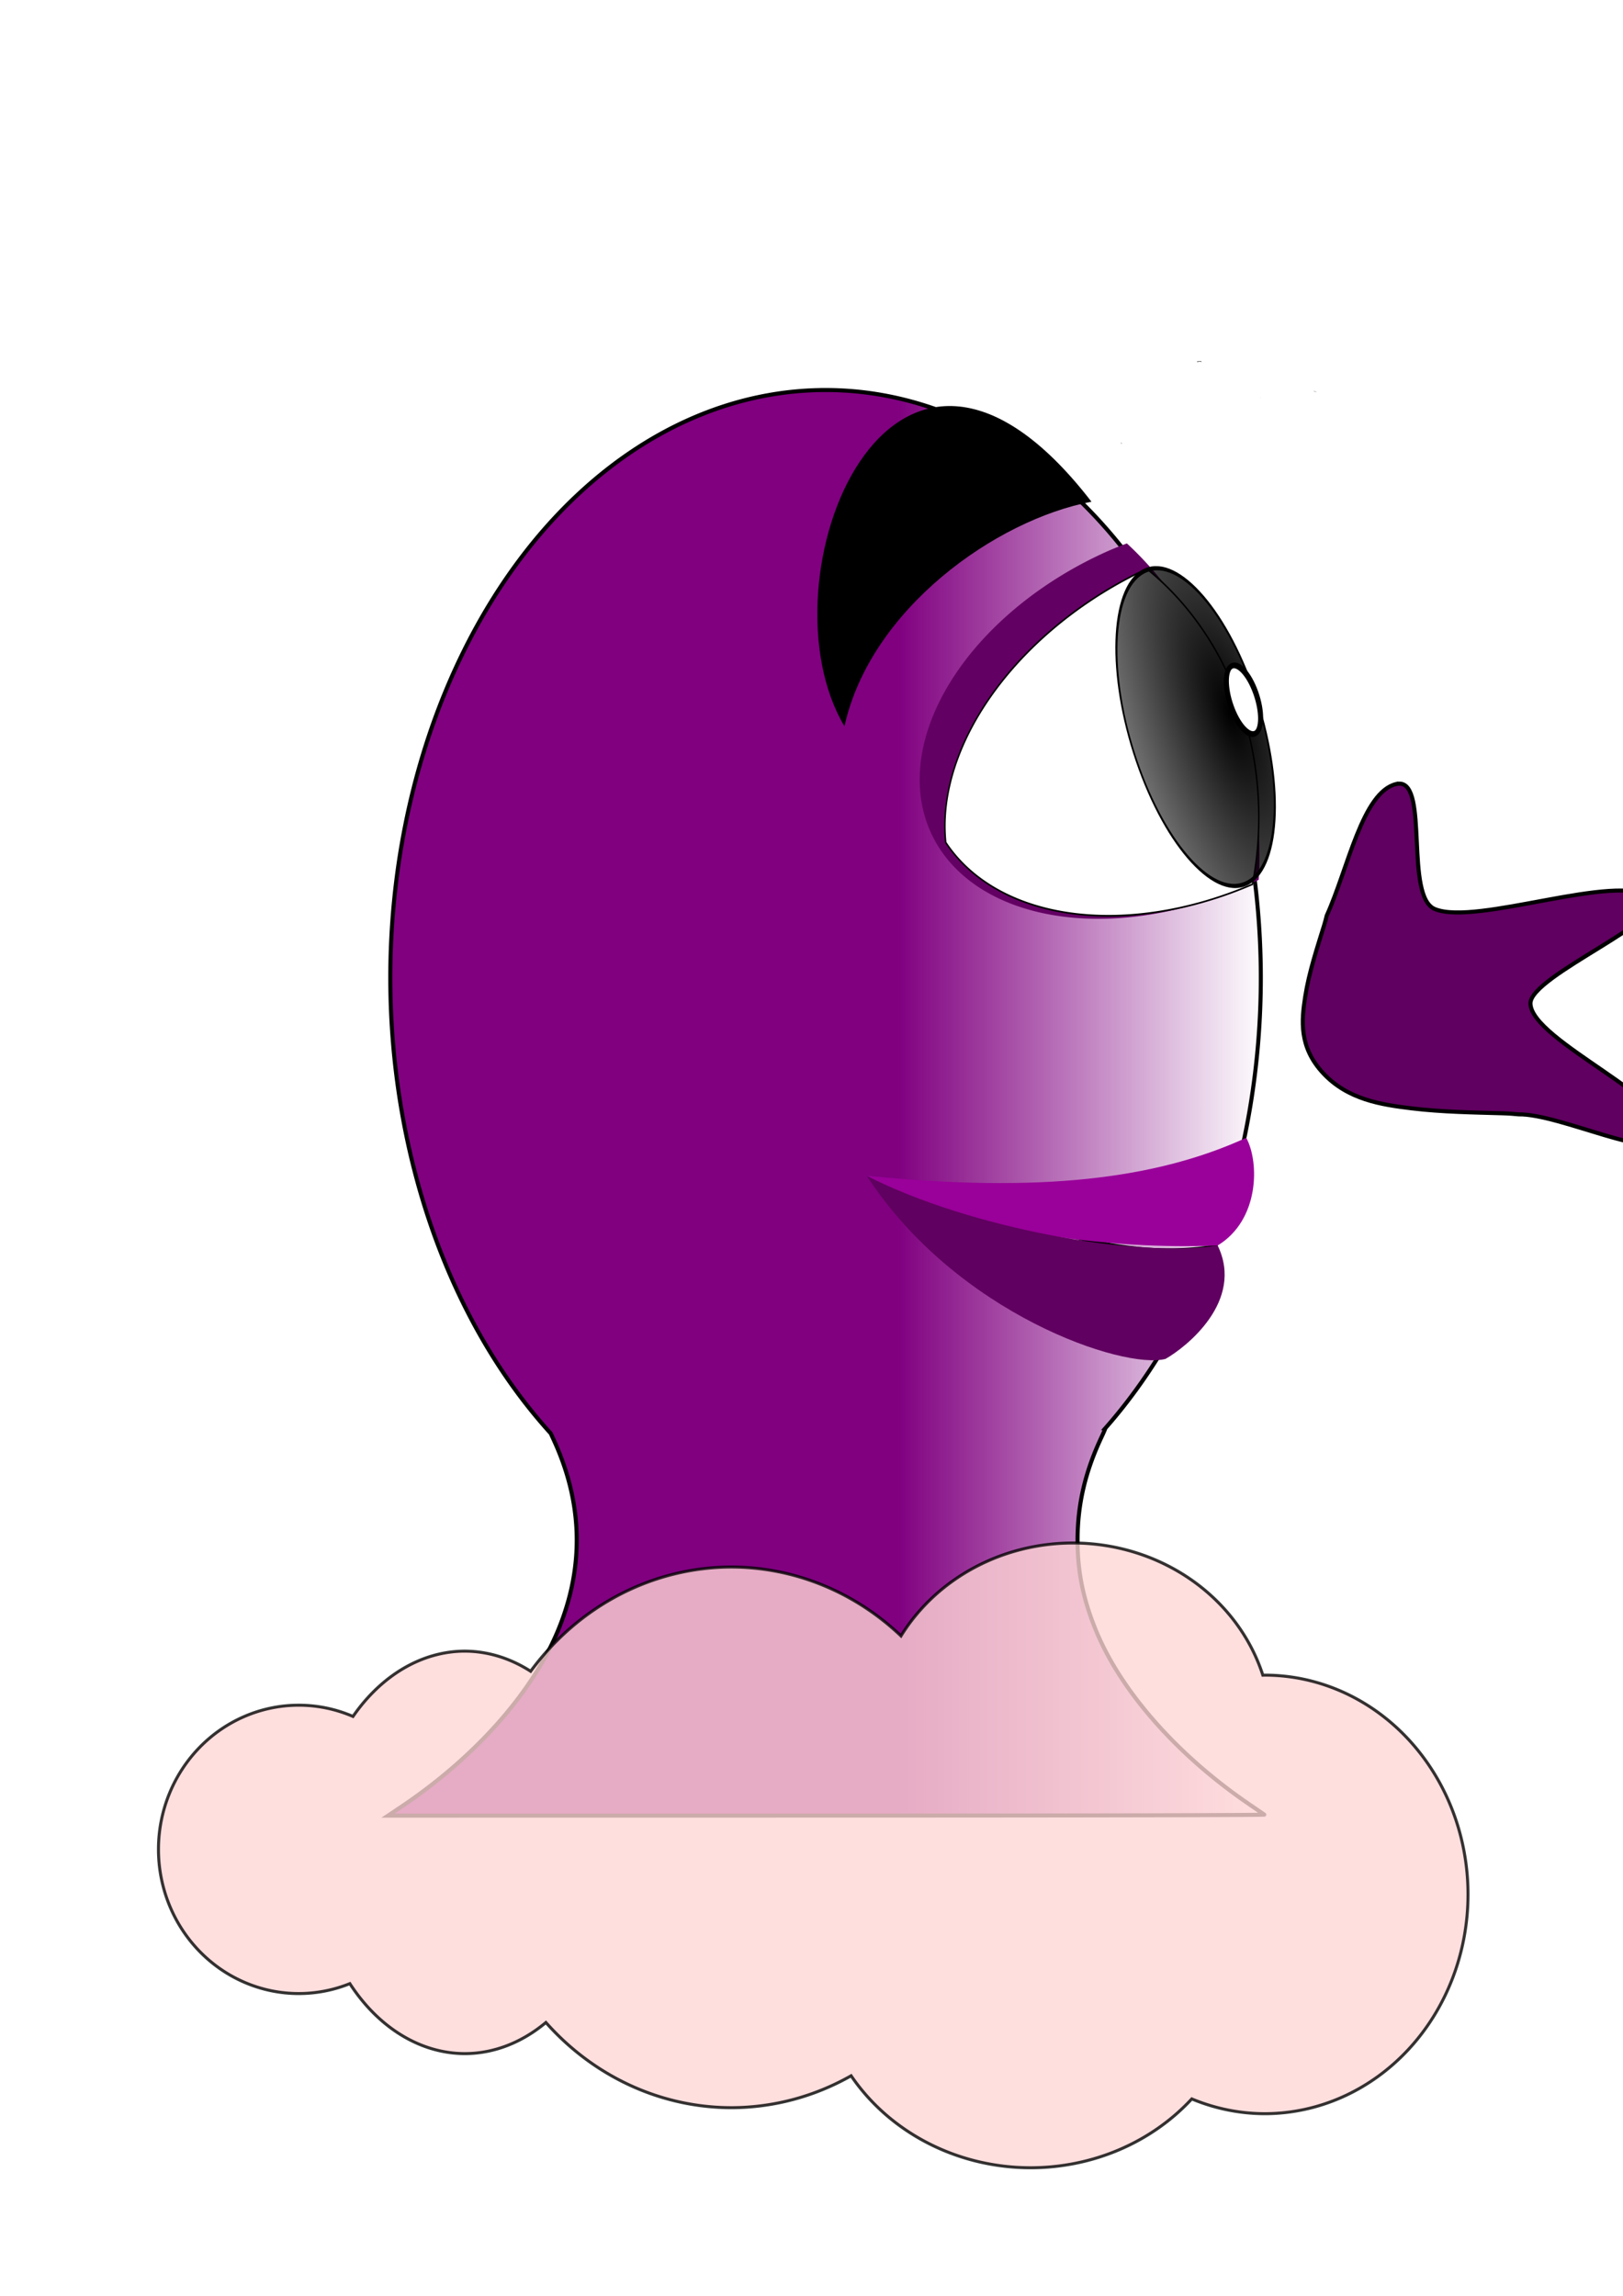 <?xml version="1.0" encoding="UTF-8" standalone="no"?>
<!-- Created with Inkscape (http://www.inkscape.org/) -->

<svg
   xmlns:dc="http://purl.org/dc/elements/1.1/"
   xmlns:cc="http://creativecommons.org/ns#"
   xmlns:rdf="http://www.w3.org/1999/02/22-rdf-syntax-ns#"
   xmlns:svg="http://www.w3.org/2000/svg"
   xmlns="http://www.w3.org/2000/svg"
   xmlns:xlink="http://www.w3.org/1999/xlink"
   xmlns:sodipodi="http://sodipodi.sourceforge.net/DTD/sodipodi-0.dtd"
   xmlns:inkscape="http://www.inkscape.org/namespaces/inkscape"
   width="210mm"
   height="297mm"
   viewBox="0 0 210 297"
   version="1.1"
   id="svg8"
   inkscape:version="0.92.4 (5da689c313, 2019-01-14)"
   sodipodi:docname="PersoEnigme1(2).svg">
  <defs
     id="defs2">
    <linearGradient
       inkscape:collect="always"
       id="linearGradient4863">
      <stop
         style="stop-color:#000000;stop-opacity:1;"
         offset="0"
         id="stop4859" />
      <stop
         style="stop-color:#000000;stop-opacity:0;"
         offset="1"
         id="stop4861" />
    </linearGradient>
    <linearGradient
       inkscape:collect="always"
       id="linearGradient4806">
      <stop
         style="stop-color:#800080;stop-opacity:1;"
         offset="0"
         id="stop4802" />
      <stop
         style="stop-color:#800080;stop-opacity:0;"
         offset="1"
         id="stop4804" />
    </linearGradient>
    <linearGradient
       inkscape:collect="always"
       id="linearGradient4798">
      <stop
         style="stop-color:#000000;stop-opacity:1;"
         offset="0"
         id="stop4794" />
      <stop
         style="stop-color:#000000;stop-opacity:0;"
         offset="1"
         id="stop4796" />
    </linearGradient>
    <radialGradient
       inkscape:collect="always"
       xlink:href="#linearGradient4798"
       id="radialGradient4800"
       cx="404.285"
       cy="516.806"
       fx="404.285"
       fy="516.806"
       r="213.802"
       gradientTransform="matrix(1,0,0,1.234,0,-120.858)"
       gradientUnits="userSpaceOnUse" />
    <linearGradient
       inkscape:collect="always"
       xlink:href="#linearGradient4806"
       id="linearGradient4808"
       x1="404.285"
       y1="516.806"
       x2="618.087"
       y2="516.806"
       gradientUnits="userSpaceOnUse" />
    <linearGradient
       inkscape:collect="always"
       xlink:href="#linearGradient4806"
       id="linearGradient4819"
       gradientUnits="userSpaceOnUse"
       x1="438.882"
       y1="516.806"
       x2="618.087"
       y2="516.806"
       gradientTransform="matrix(0.265,0,0,0.289,-0.147,-23.023)" />
    <radialGradient
       inkscape:collect="always"
       xlink:href="#linearGradient4863"
       id="radialGradient4865"
       cx="-73.379"
       cy="131.954"
       fx="-73.379"
       fy="131.954"
       r="20.223"
       gradientTransform="matrix(3.516,-0.03,0.164,4.052,353.991,-419.304)"
       gradientUnits="userSpaceOnUse" />
    <filter
       inkscape:collect="always"
       style="color-interpolation-filters:sRGB"
       id="filter5037"
       x="-0.013"
       width="1.027"
       y="-0.127"
       height="1.253">
      <feGaussianBlur
         inkscape:collect="always"
         stdDeviation="0.351"
         id="feGaussianBlur5039" />
    </filter>
    <filter
       inkscape:collect="always"
       style="color-interpolation-filters:sRGB"
       id="filter5053"
       x="-0.024"
       width="1.048"
       y="-0.024"
       height="1.048">
      <feGaussianBlur
         inkscape:collect="always"
         stdDeviation="0.398"
         id="feGaussianBlur5055" />
    </filter>
    <filter
       inkscape:collect="always"
       style="color-interpolation-filters:sRGB"
       id="filter4743"
       x="-0.019"
       width="1.038"
       y="-0.026"
       height="1.051">
      <feGaussianBlur
         inkscape:collect="always"
         stdDeviation="1.965"
         id="feGaussianBlur4745" />
    </filter>
    <filter
       inkscape:collect="always"
       style="color-interpolation-filters:sRGB"
       id="filter4791"
       x="-0.005"
       width="1.009"
       y="-0.005"
       height="1.01">
      <feGaussianBlur
         inkscape:collect="always"
         stdDeviation="0.351"
         id="feGaussianBlur4793" />
    </filter>
    <filter
       inkscape:collect="always"
       style="color-interpolation-filters:sRGB"
       id="filter4819"
       x="-0.046"
       width="1.091"
       y="-0.043"
       height="1.087">
      <feGaussianBlur
         inkscape:collect="always"
         stdDeviation="4.033"
         id="feGaussianBlur4821" />
    </filter>
    <filter
       inkscape:collect="always"
       style="color-interpolation-filters:sRGB"
       id="filter7076"
       x="-0.037"
       width="1.074"
       y="-0.068"
       height="1.137">
      <feGaussianBlur
         inkscape:collect="always"
         stdDeviation="0.469"
         id="feGaussianBlur7078" />
    </filter>
    <filter
       inkscape:collect="always"
       style="color-interpolation-filters:sRGB"
       id="filter7096"
       x="-0.031"
       width="1.063"
       y="-0.103"
       height="1.207">
      <feGaussianBlur
         inkscape:collect="always"
         stdDeviation="0.43"
         id="feGaussianBlur7098" />
    </filter>
    <filter
       inkscape:collect="always"
       style="color-interpolation-filters:sRGB"
       id="filter7223"
       x="-0.042"
       width="1.085"
       y="-0.056"
       height="1.111">
      <feGaussianBlur
         inkscape:collect="always"
         stdDeviation="4.494"
         id="feGaussianBlur7225" />
    </filter>
  </defs>
  <sodipodi:namedview
     id="base"
     pagecolor="#ffffff"
     bordercolor="#666666"
     borderopacity="1.0"
     inkscape:pageopacity="0.0"
     inkscape:pageshadow="2"
     inkscape:zoom="0.33317575"
     inkscape:cx="411.49771"
     inkscape:cy="774.72107"
     inkscape:document-units="mm"
     inkscape:current-layer="layer1"
     showgrid="false"
     inkscape:window-width="1366"
     inkscape:window-height="705"
     inkscape:window-x="-8"
     inkscape:window-y="-8"
     inkscape:window-maximized="1"
     showguides="true"
     inkscape:guide-bbox="true" />
  <g
     inkscape:label="Calque 1"
     inkscape:groupmode="layer"
     id="layer1">
    <path
       style="opacity:1;fill:url(#linearGradient4819);fill-opacity:1;stroke:#000000;stroke-width:0.523;stroke-miterlimit:4;stroke-dasharray:none;stroke-opacity:1"
       d="m 106.82,50.456 a 56.318,76.057 0 0 0 -56.319,76.056 56.318,76.057 0 0 0 20.757,58.92 c 0.128,0.277 0.148,0.325 0.307,0.668 3.839,8.231 4.065,16.503 0.677,24.735 -3.35,8.14 -10.795,16.519 -20.38,22.938 l -1.654,1.108 56.775,-0.008 c 35.617,-0.004 56.711,-0.051 56.603,-0.126 -0.094,-0.065 -1.038,-0.712 -2.097,-1.438 -9.335,-6.398 -16.593,-14.695 -19.771,-22.6 -1.601,-3.983 -2.294,-7.446 -2.293,-11.463 0.001,-4.605 0.97,-8.789 3.079,-13.286 0.275,-0.586 0.485,-1.069 0.53,-1.211 a 56.318,76.057 0 0 0 20.103,-58.239 56.318,76.057 0 0 0 -56.319,-76.056 z"
       id="path815"
       inkscape:connector-curvature="0" />
    <path
       style="opacity:1;fill:#630063;fill-opacity:1;stroke:none;stroke-width:1.82;stroke-linejoin:miter;stroke-miterlimit:4;stroke-dasharray:none;stroke-opacity:1;filter:url(#filter4819)"
       d="m 1056.73,291.719 a 169.173,107.842 0 0 0 -169.174,107.842 169.173,107.842 0 0 0 169.174,107.842 169.173,107.842 0 0 0 10.389,-0.234 123.003,181.478 0 0 0 24.527,-108.377 123.003,181.478 0 0 0 -23.697,-106.715 169.173,107.842 0 0 0 -11.219,-0.357 z"
       transform="matrix(0.19,-0.083,0.08,0.202,-80.466,99.941)"
       id="path4824"
       inkscape:connector-curvature="0"
       inkscape:transform-center-x="-28.755604"
       inkscape:transform-center-y="-20.974557" />
    <path
       style="opacity:1;fill:#ffffff;fill-opacity:1;stroke:#000000;stroke-width:0.82;stroke-linejoin:miter;stroke-miterlimit:4;stroke-dasharray:none;stroke-opacity:1;filter:url(#filter4791)"
       d="m 1054.412,256.264 a 163.69,98.973 0 0 0 -156.705,84.238 163.69,98.973 0 0 0 159.037,80.518 152.643,148.405 0 0 0 24.713,-80.703 152.643,148.405 0 0 0 -27.045,-84.053 z"
       transform="matrix(0.209,-0.092,0.08,0.249,-92.49,106.784)"
       id="path4836"
       inkscape:connector-curvature="0" />
    <ellipse
       style="opacity:1;fill:url(#radialGradient4865);fill-opacity:1;stroke:#000000;stroke-width:0.518;stroke-linejoin:miter;stroke-miterlimit:4;stroke-dasharray:none;stroke-opacity:1;filter:url(#filter5053)"
       id="path4857"
       transform="matrix(0.382,-0.221,0.346,1.014,73.531,-0.905)"
       ry="19.794"
       rx="19.964"
       cy="116.89"
       cx="106.612" />
    <ellipse
       style="opacity:1;fill:#ffffff;fill-opacity:1;stroke:#000000;stroke-width:0.7;stroke-linejoin:miter;stroke-miterlimit:4;stroke-dasharray:none;stroke-opacity:1"
       id="path4867"
       cx="123.121"
       cy="160.533"
       rx="1.826"
       ry="4.619"
       transform="matrix(0.87,-0.493,0.335,0.942,0,0)" />
    <path
       id="path4888-6"
       transform="matrix(0.211,-0.142,0.147,0.195,-93.097,140.56)"
       style="opacity:1;fill:#000000;fill-opacity:1;stroke:none;stroke-width:3.047;stroke-linejoin:miter;stroke-miterlimit:4;stroke-dasharray:none;stroke-opacity:1;filter:url(#filter7223)"
       d="M 746.732,304.776 C 793.355,260.802 871.536,258.755 916.072,279.116 914.24,104.656 756.019,214.89 746.732,304.776 Z m 255.303,-56.155 c -0.01,0.047 -0.012,0.094 -0.02,0.141 0.01,0.103 0.023,0.206 0.033,0.309 0.588,0.125 1.132,0.437 1.58,1.076 0.059,-0.118 0.127,-0.229 0.188,-0.346 -0.583,-0.401 -1.189,-0.785 -1.781,-1.18 z m -55.799,13.023 c -0.055,0.283 -0.135,0.557 -0.201,0.836 0.069,0.01 0.137,0.021 0.205,0.031 -0.002,-0.289 -0.002,-0.578 -0.004,-0.867 z m 70.609,21.588 c -0.039,0.033 -0.061,0.051 -0.1,0.084 0.021,0.042 0.042,0.085 0.062,0.127 0.01,-0.071 0.027,-0.14 0.037,-0.211 z m 23.502,13.182 c 0.445,0.576 1.148,1.302 1.014,1.096 -0.275,-0.359 -0.549,-0.717 -0.824,-1.076 -0.059,-0.013 -0.126,-0.013 -0.189,-0.019 z"
       inkscape:connector-curvature="0"
       sodipodi:nodetypes="ccccccccccccccccccccccccc" />
    <path
       style="fill:none;stroke:#000000;stroke-width:0.478;stroke-linecap:butt;stroke-linejoin:miter;stroke-miterlimit:4;stroke-dasharray:none;stroke-opacity:1;filter:url(#filter5037)"
       d="m 75.686,171.788 c 15.492,9.233 30.296,6.107 30.296,6.107"
       id="path4999"
       inkscape:connector-curvature="0"
       sodipodi:nodetypes="cc"
       transform="matrix(1,0,0,1.094,51.571,-33.422)" />
    <path
       style="color:#000000;fill:#600060;fill-opacity:1;stroke:#000000;stroke-width:0.523;stroke-miterlimit:4;stroke-dasharray:none;stroke-opacity:1"
       d="m 181.056,101.376 c -0.123,0.001 -0.254,0.016 -0.393,0.047 -4.389,1.031 -6.237,10.942 -9.002,17.035 -0.087,0.372 -0.186,0.762 -0.324,1.208 -0.905,2.937 -1.958,6.087 -2.449,9.213 -0.491,3.125 -0.839,6.565 2.308,9.948 3.196,3.436 7.54,4.082 11.447,4.556 3.908,0.475 7.999,0.53 11.772,0.64 0.837,0.023 1.468,0.08 2.082,0.138 5.328,-0.083 17.915,6.234 19.029,3.047 1.661,-4.753 -17.395,-12.564 -17.5,-17.383 -0.078,-3.616 18.815,-11.205 15.585,-13.707 -4.304,-3.333 -22.554,3.698 -27.951,1.484 -3.924,-1.61 -0.781,-16.261 -4.605,-16.23 z"
       id="path10904-4-0-3"
       inkscape:connector-curvature="0"
       inkscape:transform-center-x="59.648328"
       inkscape:transform-center-y="-9.0579434" />
    <path
       style="opacity:0.8;fill:#ffd5d5;fill-opacity:1;stroke:#000000;stroke-width:0.389;stroke-miterlimit:4;stroke-dasharray:none;stroke-opacity:0.995"
       d="m 138.812,199.612 a 25.719,24.093 0 0 0 -22.232,12.022 32.981,34.973 0 0 0 -21.945,-8.916 32.981,34.973 0 0 0 -25.973,13.488 19.667,26.036 0 0 0 -8.521,-2.605 19.667,26.036 0 0 0 -14.467,8.447 18.154,18.652 0 0 0 -7.017,-1.453 18.154,18.652 0 0 0 -18.154,18.652 18.154,18.652 0 0 0 18.154,18.652 18.154,18.652 0 0 0 6.609,-1.284 19.667,26.036 0 0 0 14.875,9.053 19.667,26.036 0 0 0 10.492,-4.026 32.981,34.973 0 0 0 24.001,11.02 32.981,34.973 0 0 0 15.492,-4.126 27.534,25.647 0 0 0 23.239,11.899 27.534,25.647 0 0 0 20.839,-8.907 26.324,28.367 0 0 0 9.418,1.913 26.324,28.367 0 0 0 26.324,-28.366 26.324,28.367 0 0 0 -26.324,-28.37 26.324,28.367 0 0 0 -0.22,0.009 25.719,24.093 0 0 0 -24.59,-17.104 z"
       id="path13215"
       inkscape:connector-curvature="0" />
    <path
       style="fill:#9a009a;fill-opacity:1;stroke:none;stroke-width:0.265px;stroke-linecap:butt;stroke-linejoin:miter;stroke-opacity:1;filter:url(#filter7096)"
       d="m 112.143,152.102 c 18.504,10.68 45.41,9.02 45.41,9.02 5.419,-3.287 5.412,-10.772 3.697,-13.931 -11.658,5.33 -26.659,7.177 -49.107,4.911 z"
       id="path6302"
       inkscape:connector-curvature="0"
       sodipodi:nodetypes="cccc" />
    <path
       style="fill:#600060;fill-opacity:1;stroke:none;stroke-width:0.265px;stroke-linecap:butt;stroke-linejoin:miter;stroke-opacity:1;filter:url(#filter7076)"
       d="m 112.143,152.102 c 11.668,17.932 33.28,25.12 38.663,23.694 2.676,-1.512 10.237,-7.481 6.747,-14.674 -10.341,1.68 -32.193,-2.233 -45.41,-9.02 z"
       id="path6302-4"
       inkscape:connector-curvature="0"
       sodipodi:nodetypes="cccc" />
  </g>
</svg>
